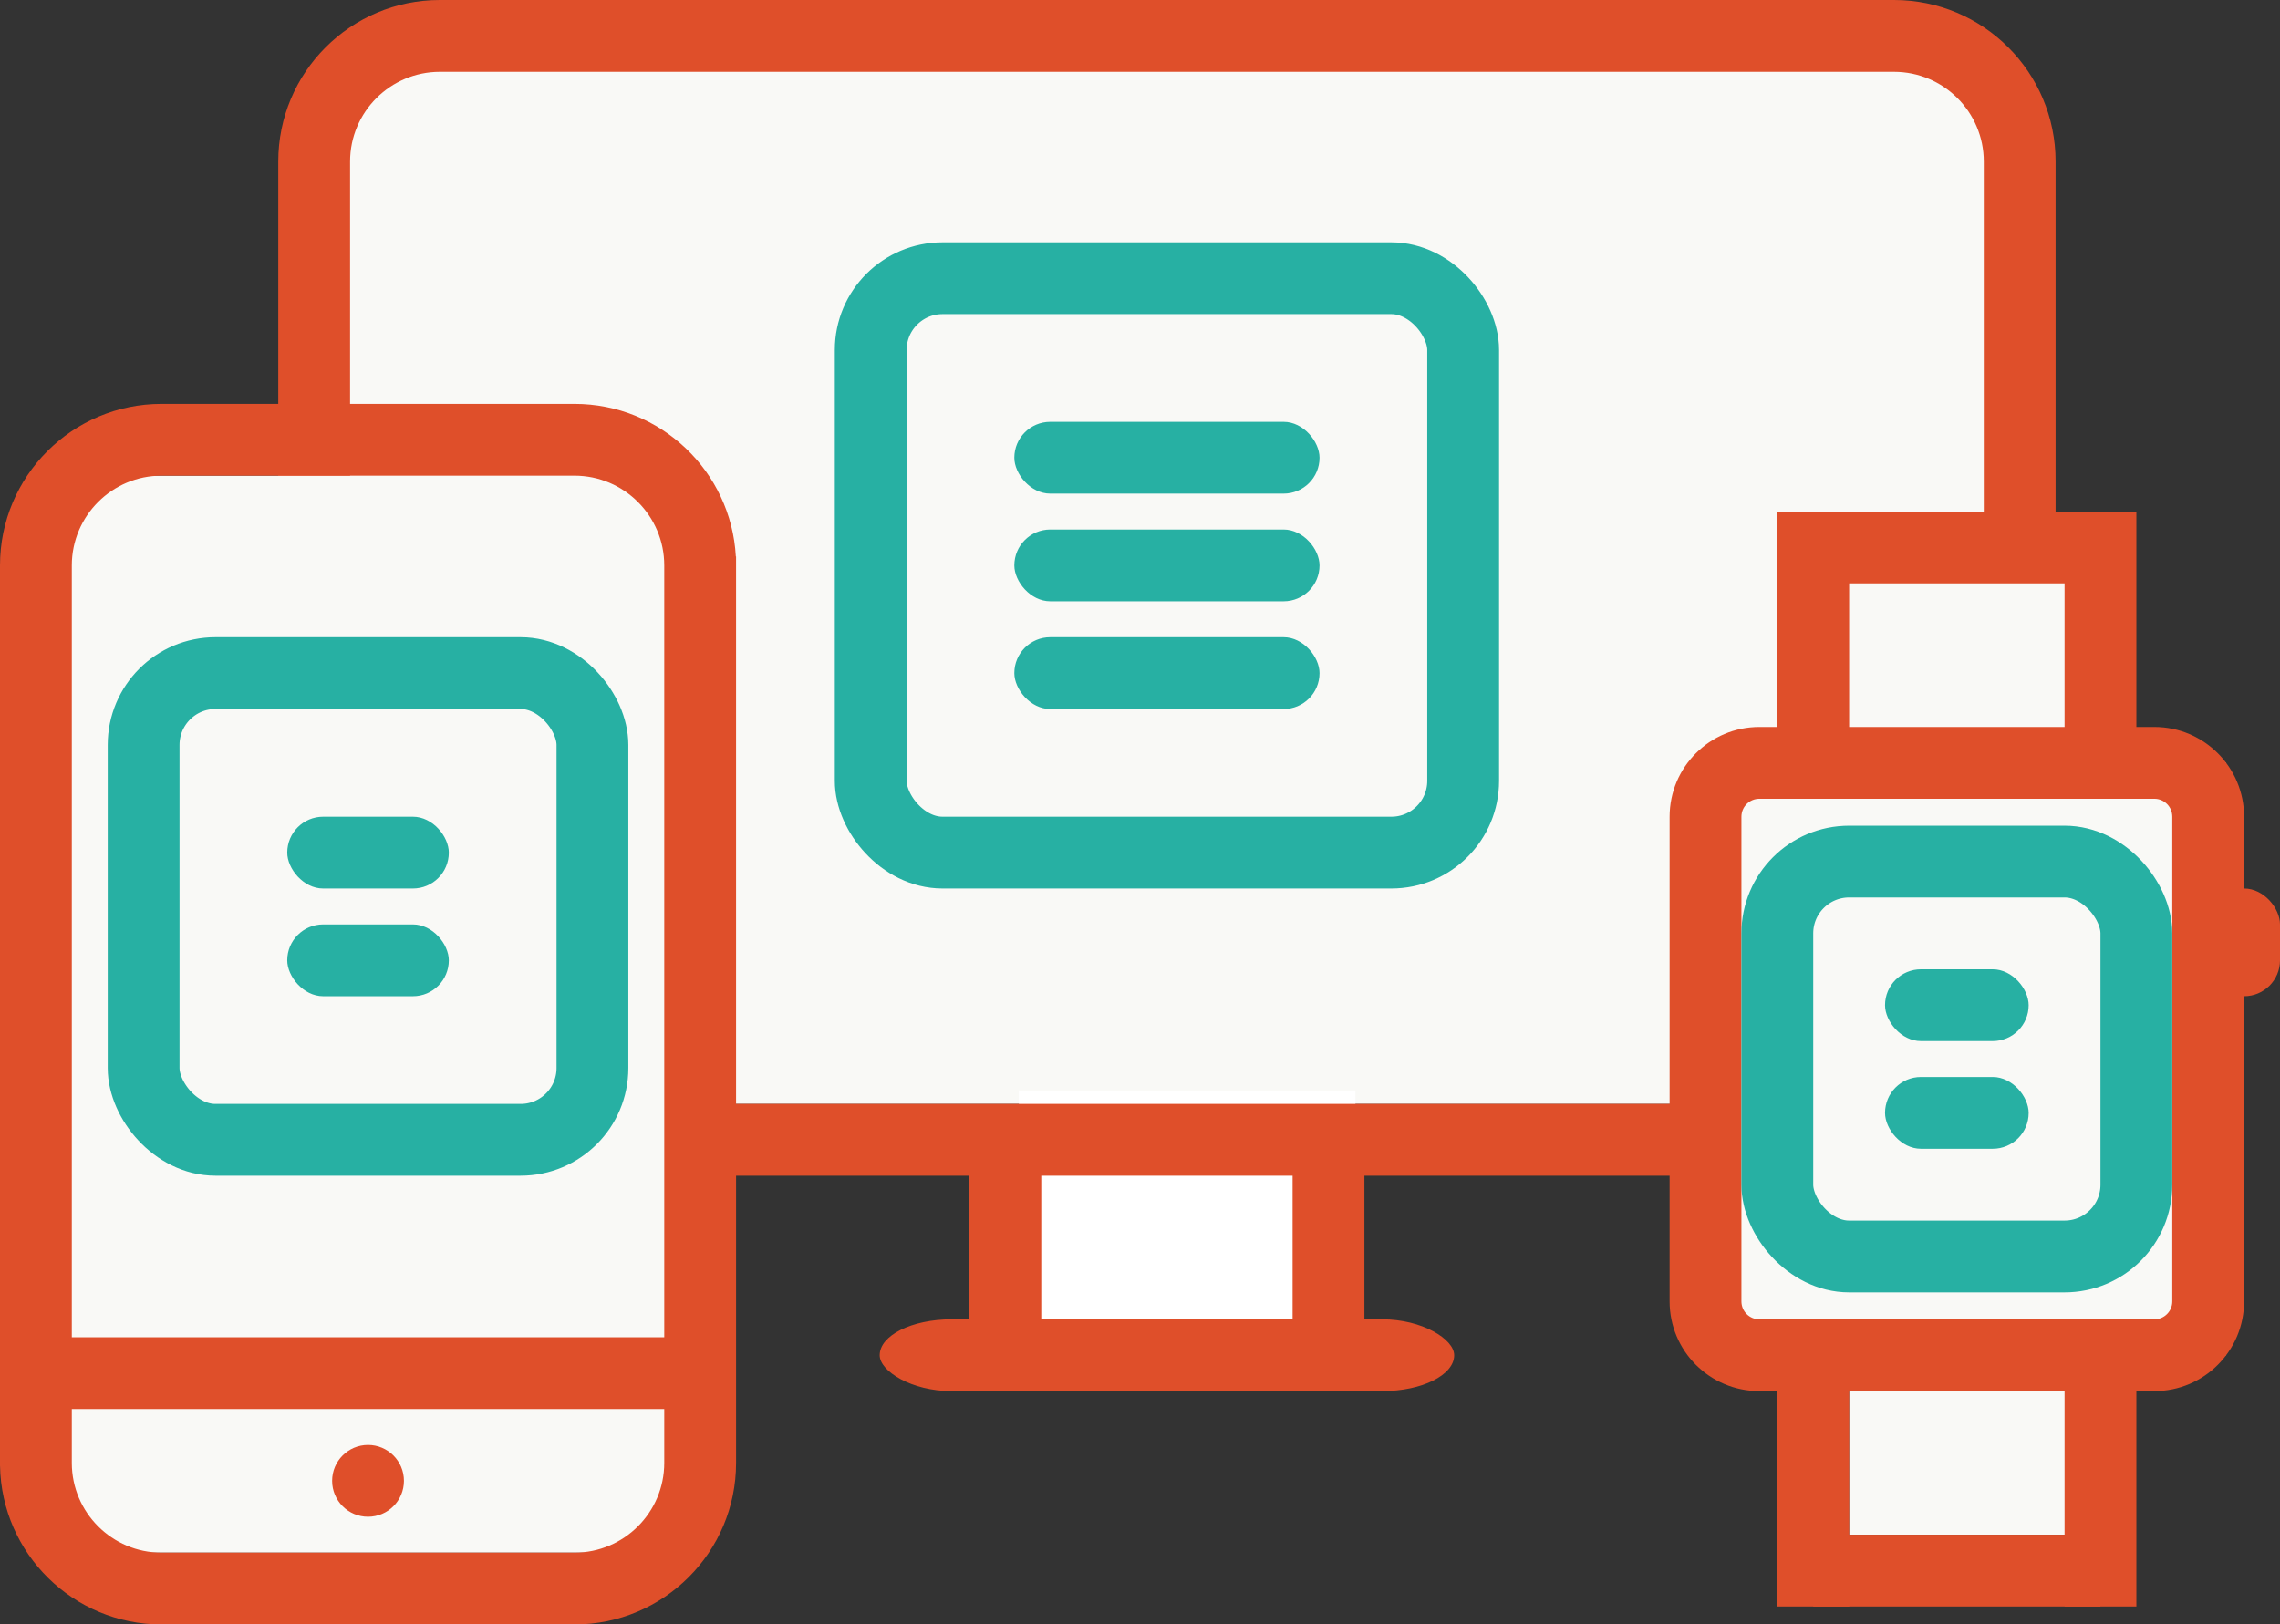 <?xml version="1.0" encoding="UTF-8" standalone="no"?>
<svg width="254px" height="181px" viewBox="0 0 254 181" version="1.1" xmlns="http://www.w3.org/2000/svg" xmlns:xlink="http://www.w3.org/1999/xlink" xmlns:sketch="http://www.bohemiancoding.com/sketch/ns">
    <rect x="0" y="0" width="254" height="181" fill="#333333" stroke="none"/>
    <!-- Generator: Sketch 3.3.3 (12081) - http://www.bohemiancoding.com/sketch -->
    <title>Untitled 2</title>
    <desc>Created with Sketch.</desc>
    <defs></defs>
    <g id="Page-1" stroke="none" stroke-width="1" fill="none" fill-rule="evenodd" sketch:type="MSPage">
        <g id="devices" sketch:type="MSLayerGroup">
            <g id="features" sketch:type="MSShapeGroup">
                <g id="documentation">
                    <g id="feature-1">
                        <g id="devices">
                            <rect id="Rectangle-100" fill="#F9F9F6" x="37" y="7" width="185" height="116"></rect>
                            <rect id="Rectangle-101" fill="#FFFFFF" x="113.5" y="121.5" width="37.5" height="26.5"></rect>
                            <g id="Rectangle-12-Copy-2" transform="translate(31, 0)">
                                <g id="path-1-link" fill="#DF4F2A">
                                    <path d="M24,136 L16,136 L16,130.89 C7.001,129.895 0,122.264 0,113 L8,113 C8,118.514 12.486,123 18,123 L18,124 L18,123 L180,123 C185.514,123 190,118.514 190,113 L198,113 C198,122.264 190.999,129.895 182,130.89 L182,133 L174,133 L174,131 L24,131 L24,136 L24,136 Z M198,18 L190,18 C190,12.486 185.514,8 180,8 L180,0 C189.94,0 198,8.06 198,18 L198,18 L198,18 Z M0,18 L8,18 C8,12.486 12.486,8 18,8 L18,0 C8.06,0 0,8.06 0,18 L0,18 L0,18 Z M0,18 L8,18 L8,103 L0,103 L0,18 L0,18 Z M198,18 L198,113 L190,113 L190,18 L198,18 L198,18 Z M18,0 L180,0 L180,8 L18,8 L18,0 L18,0 Z" id="path-1"></path>
                                </g>
                                <path d="M24,136 L16,136 L16,130.89 C7.001,129.895 0,122.264 0,113 L8,113 C8,118.514 12.486,123 18,123 L18,124 L18,123 L180,123 C185.514,123 190,118.514 190,113 L198,113 C198,122.264 190.999,129.895 182,130.89 L182,133 L174,133 L174,131 L24,131 L24,136 L24,136 Z M198,18 L190,18 C190,12.486 185.514,8 180,8 L180,0 C189.94,0 198,8.06 198,18 L198,18 L198,18 Z M0,18 L8,18 C8,12.486 12.486,8 18,8 L18,0 C8.06,0 0,8.06 0,18 L0,18 L0,18 Z M0,18 L8,18 L8,103 L0,103 L0,18 L0,18 Z M198,18 L198,113 L190,113 L190,18 L198,18 L198,18 Z M18,0 L180,0 L180,8 L18,8 L18,0 L18,0 Z" id="path-1"></path>
                            </g>
                            <rect id="Rectangle-94-Copy-3" fill="#DF4F2A" x="98" y="147" width="64" height="8" rx="8"></rect>
                            <rect id="Rectangle-92-Copy-7" fill="#DF4F2A" x="108" y="130" width="8" height="25"></rect>
                            <rect id="Rectangle-92-Copy-8" fill="#DF4F2A" x="144" y="130" width="8" height="25"></rect>
                            <rect id="Rectangle-89" fill="#F9F9F6" x="5" y="53" width="73" height="120"></rect>
                            <path d="M74,157 L74,163 L82,163 L82,62 L81.973,62 C81.454,52.525 73.604,45 64,45 L64,53 C69.514,53 74,57.486 74,63 L74,63 L74,149 L8,149 L8,63 L0,63 L0,163.33 L0.003,163.33 C0.179,173.118 8.17,181 18,181 L18,173 C12.486,173 8,168.514 8,163 L8,157 L74,157 L74,157 Z M0,63 L8,63 C8,57.486 12.486,53 18,53 L18,45 C8.06,45 0,53.06 0,63 L0,63 Z M82,163 L74,163 C74,168.514 69.514,173 64,173 L64,181 C73.94,181 82,172.94 82,163 L82,163 Z M18,45 L64,45 L64,53 L18,53 L18,45 L18,45 Z M18,173 L64,173 L64,181 L18,181 L18,173 L18,173 Z M41,169 C43.209,169 45,167.209 45,165 C45,162.791 43.209,161 41,161 C38.791,161 37,162.791 37,165 C37,167.209 38.791,169 41,169 L41,169 Z" id="Rectangle-17" fill="#DF4F2A"></path>
                            <rect id="Rectangle-48" stroke="#27B0A3" stroke-width="8" x="16" y="75" width="50" height="52" rx="8"></rect>
                            <rect id="Rectangle-49" fill="#27B0A3" x="32" y="91" width="18" height="8" rx="4"></rect>
                            <rect id="Rectangle-49-Copy" fill="#27B0A3" x="32" y="103" width="18" height="8" rx="4"></rect>
                            <rect id="Rectangle-48-Copy" stroke="#27B0A3" stroke-width="8" x="97" y="31" width="66" height="64" rx="8"></rect>
                            <rect id="Rectangle-49-Copy-2" fill="#27B0A3" x="113" y="47" width="34" height="8" rx="4"></rect>
                            <rect id="Rectangle-49-Copy-3" fill="#27B0A3" x="113" y="59" width="34" height="8" rx="4"></rect>
                            <rect id="Rectangle-49-Copy-4" fill="#27B0A3" x="113" y="71" width="34" height="8" rx="4"></rect>
                            <rect id="Rectangle-94" fill="#DF4F2A" x="246" y="99" width="8" height="12" rx="4"></rect>
                            <path d="M191,85 L191,151 L206,151 L206,171 L231,171 L231,151 L248,151 L248,85 L231,85 L231,57 L206,57 L206,85 L191,85 L191,85 Z" id="Rectangle-92" fill="#F9F9F6"></path>
                            <path d="M194,145 C194,146.106 194.894,147 196,147 L240,147 C241.106,147 242,146.106 242,145 L242,91 C242,89.894 241.106,89 240,89 L196,89 C194.894,89 194,89.894 194,91 L194,145 L194,145 Z M196,81 L240,81 C245.523,81 250,85.475 250,91 L250,145 C250,150.523 245.525,155 240,155 L196,155 C190.477,155 186,150.525 186,145 L186,91 C186,85.477 190.475,81 196,81 L196,81 Z" id="Shape" fill="#DF4F2A"></path>
                            <rect id="Rectangle-48-Copy-2" stroke="#27B0A3" stroke-width="8" x="198" y="96" width="40" height="44" rx="8"></rect>
                            <rect id="Rectangle-49-Copy-5" fill="#27B0A3" x="210" y="108" width="16" height="8" rx="4"></rect>
                            <rect id="Rectangle-49-Copy-6" fill="#27B0A3" x="210" y="120" width="16" height="8" rx="4"></rect>
                            <path d="M232,57 L204,57 L198,57 L198,82 L206,82 L206,65 L230,65 L230,82 L238,82 L238,57 L232,57 L232,57 Z" id="Rectangle-94-Copy" fill="#DF4F2A"></path>
                            <rect id="Rectangle-94-Copy-2" fill="#DF4F2A" x="202" y="171" width="32" height="8"></rect>
                            <rect id="Rectangle-92-Copy-5" fill="#DF4F2A" x="198" y="154" width="8" height="25"></rect>
                            <rect id="Rectangle-92-Copy-6" fill="#DF4F2A" x="230" y="154" width="8" height="25"></rect>
                        </g>
                    </g>
                </g>
            </g>
        </g>
    </g>
</svg>